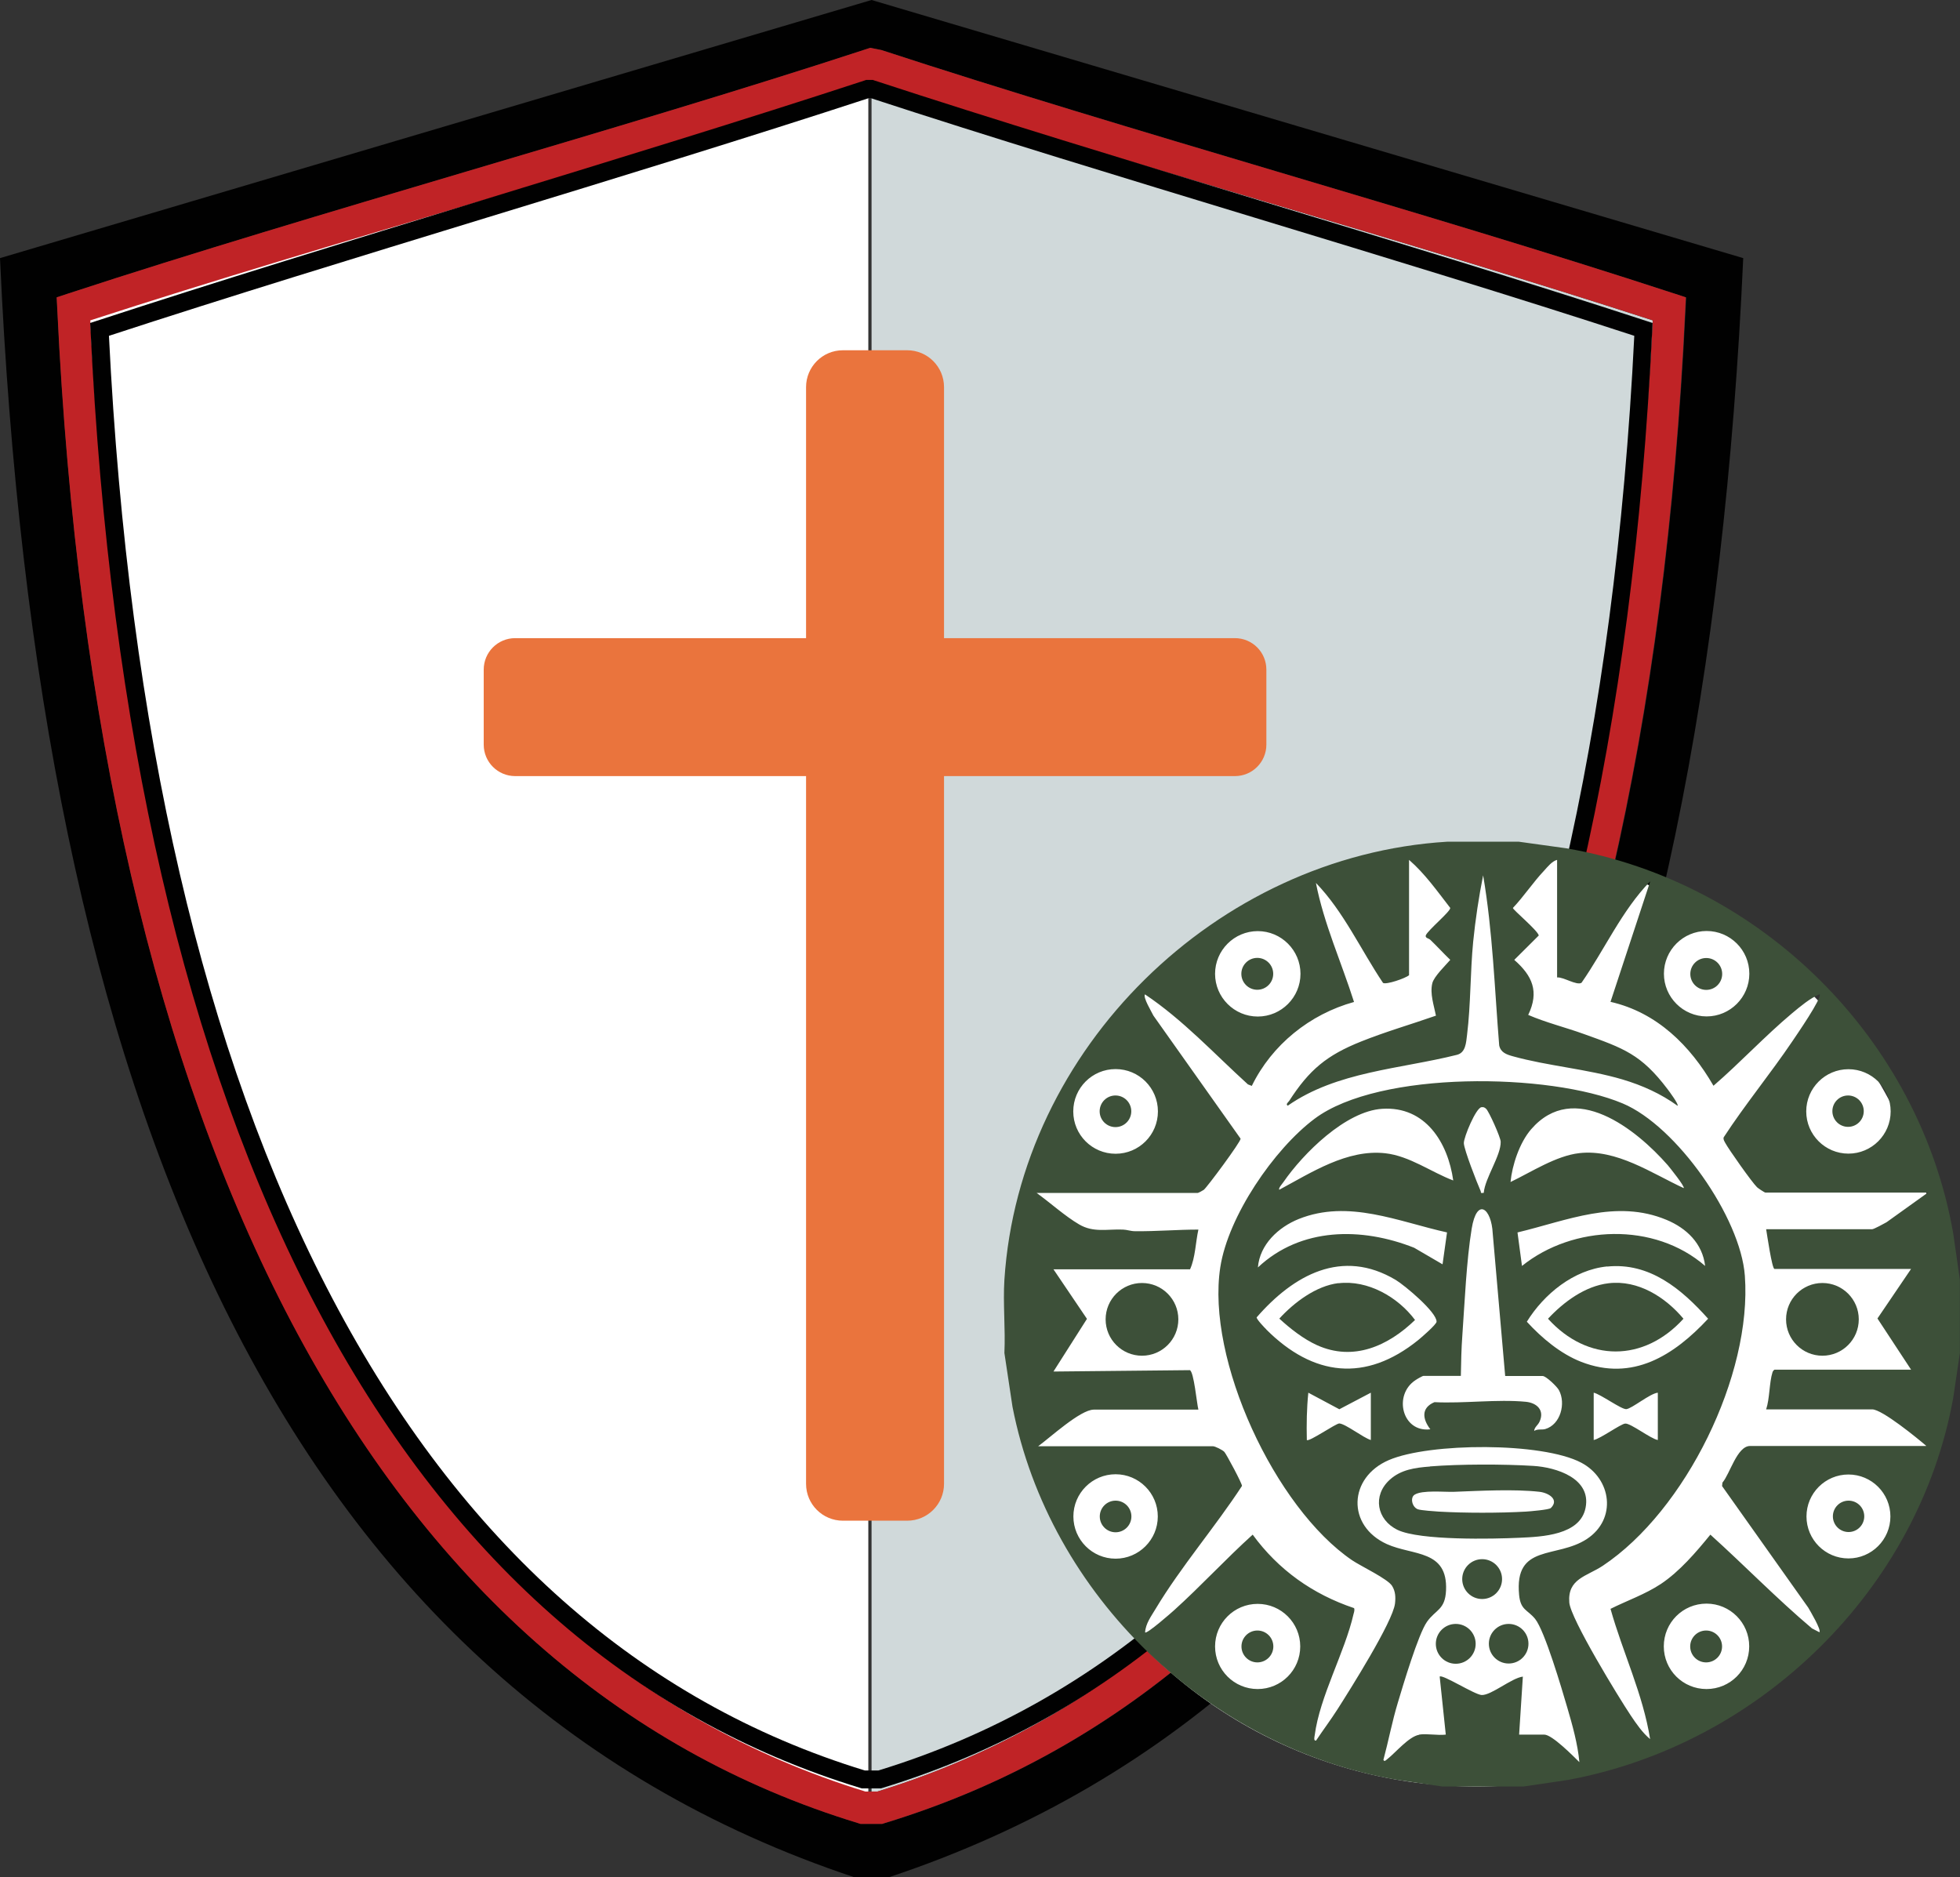 <?xml version="1.0" encoding="UTF-8"?>
<svg id="Layer_1" data-name="Layer 1" xmlns="http://www.w3.org/2000/svg" viewBox="0 0 157.42 150.77">
  <rect x="0" y="0" width="157.42" height="150.77" fill="#333333" stroke="none"/>
  <defs>
    <style>
      .cls-1 {
        fill: #fff;
      }

      .cls-2 {
        fill: none;
      }

      .cls-3 {
        fill: #c02326;
      }

      .cls-4 {
        fill: #d0d9da;
      }

      .cls-5 {
        fill: #3d5039;
      }

      .cls-6 {
        fill: #010101;
      }

      .cls-7 {
        fill: #ea743d;
      }
    </style>
  </defs>
  <path class="cls-4" d="M114.28,104.98c10.6-20.13,16.81-46.79,18.46-79.25-9.68-3.15-20.45-6.36-30.87-9.46-10.74-3.2-21.85-6.51-31.78-9.76-.03,0-.06.02-.09.03v137.34h.48c18.46-5.68,33.2-18.76,43.8-38.9Z"/>
  <path class="cls-1" d="M25.46,104.98C14.86,84.85,8.65,58.19,7,25.73c9.68-3.15,20.45-6.36,30.87-9.46,10.74-3.2,21.85-6.51,31.78-9.76.03,0,.06.02.09.03v137.34h-.48c-18.46-5.68-33.2-18.76-43.8-38.9Z"/>
  <g>
    <path class="cls-2" d="M134.48,23.58c-9.95-3.26-21.1-6.58-31.88-9.79-10.76-3.2-21.89-6.52-31.81-9.77l-.8-.16-.09-.02-.31.1c-9.92,3.25-21.15,6.58-32.01,9.8-10.88,3.23-22.13,6.56-32.09,9.83l-.94.31.05.99c1.59,33.28,7.92,60.64,18.8,81.32,10.97,20.84,26.29,34.37,45.52,40.23l.18.06h1.75l.18-.06c19.24-5.85,34.55-19.39,45.52-40.23,10.88-20.67,17.21-48.03,18.8-81.32l.05-.99-.94-.31Z"/>
    <path class="cls-6" d="M70,0L0,20.73c3.02,66.76,22.11,114.58,68.66,130.05h2.69c46.55-15.47,65.64-63.29,68.66-130.05L70,0ZM116.58,106.19c-10.97,20.84-26.29,34.37-45.52,40.23l-.18.06h-1.75l-.18-.06c-19.24-5.85-34.55-19.39-45.52-40.23C12.53,85.51,6.2,58.16,4.61,24.87l-.05-.99.94-.31c9.95-3.26,21.21-6.6,32.09-9.83,10.86-3.22,22.09-6.55,32.01-9.8l.31-.1.09.02.8.16c9.92,3.25,21.05,6.56,31.81,9.77,10.78,3.21,21.92,6.53,31.88,9.79l.94.31-.05.99c-1.59,33.28-7.92,60.64-18.8,81.32Z"/>
  </g>
  <g>
    <path class="cls-2" d="M70.09,6.51s-.06.02-.09.03c-9.85,3.22-20.95,6.51-31.68,9.69-10.52,3.12-21.39,6.34-31.08,9.5,1.65,32.46,7.86,59.12,18.46,79.25,10.6,20.14,25.34,33.22,43.8,38.9h.98c18.46-5.68,33.2-18.76,43.8-38.9,10.6-20.13,16.81-46.79,18.46-79.25-9.68-3.15-20.45-6.36-30.87-9.46-10.74-3.2-21.85-6.51-31.78-9.76Z"/>
    <path class="cls-3" d="M134.48,23.58c-9.95-3.26-21.1-6.58-31.88-9.79-10.76-3.2-21.89-6.52-31.81-9.77l-.8-.16-.09-.02-.31.1c-9.92,3.25-21.15,6.58-32.01,9.8-10.88,3.23-22.13,6.56-32.09,9.83l-.94.31.05.99c1.59,33.28,7.92,60.64,18.8,81.32,10.97,20.84,26.29,34.37,45.52,40.23l.18.06h1.75l.18-.06c19.24-5.85,34.55-19.39,45.52-40.23,10.88-20.67,17.21-48.03,18.8-81.32l.05-.99-.94-.31ZM114.28,104.98c-10.6,20.14-25.34,33.22-43.8,38.9h-.98c-18.46-5.68-33.2-18.76-43.8-38.9C15.11,84.85,8.9,58.19,7.25,25.73c9.69-3.15,20.55-6.38,31.08-9.5,10.73-3.18,21.82-6.47,31.68-9.69.03,0,.06-.02.09-.03,9.93,3.25,21.04,6.56,31.78,9.76,10.42,3.1,21.19,6.31,30.87,9.46-1.65,32.46-7.86,59.12-18.46,79.25Z"/>
  </g>
  <path class="cls-6" d="M70.76,143.63h-1.54l-.1-.03c-18.47-5.62-33.18-18.63-43.72-38.66C14.91,85.01,8.81,58.62,7.27,26.49l-.03-.55.52-.17c9.62-3.15,20.42-6.46,30.86-9.66,10.44-3.2,21.23-6.5,30.83-9.65l.11-.04h.55s.11.04.11.04c9.61,3.15,20.47,6.45,30.98,9.65,10.52,3.2,21.39,6.51,31.01,9.66l.52.17-.03.55c-1.54,32.12-7.63,58.52-18.13,78.45-10.54,20.03-25.26,33.04-43.72,38.66l-.1.03ZM69.44,142.19h1.11c18.04-5.52,32.43-18.28,42.77-37.92,10.33-19.63,16.37-45.64,17.94-77.3-9.48-3.1-20.14-6.34-30.46-9.48-10.48-3.19-21.31-6.48-30.9-9.62h-.09c-9.59,3.14-20.35,6.44-30.75,9.62-10.25,3.14-20.84,6.38-30.31,9.48,1.57,31.66,7.6,57.67,17.94,77.3,10.34,19.64,24.73,32.4,42.77,37.92Z"/>
  <path class="cls-7" d="M99.18,51.25h-23.36v-20.16c0-1.64-1.33-2.96-2.96-2.96h-5.16c-1.64,0-2.96,1.33-2.96,2.96v20.16h-23.36c-1.4,0-2.53,1.13-2.53,2.53v6.02c0,1.4,1.13,2.53,2.53,2.53h23.36v56.84c0,1.64,1.33,2.96,2.96,2.96h5.16c1.64,0,2.96-1.33,2.96-2.96v-56.84h23.36c1.4,0,2.53-1.13,2.53-2.53v-6.02c0-1.4-1.13-2.53-2.53-2.53Z"/>
  <circle class="cls-1" cx="118.59" cy="105.96" r="37.52"/>
  <g>
    <circle class="cls-5" cx="137.04" cy="78.22" r="1.28"/>
    <circle class="cls-5" cx="100.98" cy="78.21" r="1.28"/>
    <circle class="cls-5" cx="137.03" cy="132.23" r="1.28"/>
    <circle class="cls-5" cx="100.99" cy="132.23" r="1.28"/>
    <circle class="cls-5" cx="89.59" cy="89.25" r="1.27"/>
    <path class="cls-5" d="M121.99,67.6l3.82.53c15.65,2.69,28.35,15.29,31.07,30.95l.53,3.7v5.88l-.53,3.58c-2.77,15.46-15.59,27.88-30.95,30.71l-3.58.53h-6.5l-3.58-.53c-15.2-2.56-27.99-14.81-30.95-29.97l-.65-4.32c.09-1.93-.12-3.97,0-5.88,1.21-18.58,17.04-34.04,35.55-35.18h5.76ZM113.17,69.07v9.25c-.29.25-1.83.78-2.09.62-1.78-2.65-3.17-5.74-5.39-8.03.64,3.28,2.05,6.38,3.06,9.56-3.55.98-6.6,3.44-8.21,6.74l-.31-.12c-2.71-2.46-5.22-5.19-8.27-7.23-.18.24.54,1.41.68,1.71l7,9.88c.02.25-2.72,3.94-2.96,4.11-.08.06-.44.25-.49.25h-12.93c1.09.78,2.27,1.86,3.42,2.53s2.23.36,3.51.41c.33.01.62.13.97.13,1.71.02,3.39-.13,5.09-.13-.23,1.04-.24,2.24-.67,3.19h-10.97l2.69,3.98-2.69,4.23,10.95-.11c.33.11.56,2.68.69,3.17h-8.4c-1.08,0-3.54,2.27-4.47,2.94h14.04c.17,0,.78.3.92.46.16.18,1.45,2.58,1.41,2.73-2.16,3.31-4.9,6.48-6.93,9.86-.35.59-.81,1.19-.85,1.9.13.16,2.13-1.6,2.33-1.78,2.16-1.95,4.15-4.12,6.31-6.07,2.07,2.83,4.81,4.78,8.14,5.9.07.12,0,.34-.04.48-.7,3.08-2.71,6.59-3.12,9.75-.02.13-.1.45.11.41.56-.84,1.17-1.65,1.72-2.51.99-1.55,4.44-7.02,4.62-8.49.06-.51.04-.98-.23-1.42-.35-.57-2.48-1.57-3.21-2.06-6.19-4.21-11.74-16.12-10.59-23.54.63-4.08,4.29-9.46,7.57-11.92,5.2-3.9,18.91-3.69,24.75-1.23,4.33,1.82,9.47,9.16,9.81,13.84.59,7.97-4.76,18.86-11.41,23.29-1.3.86-2.84,1.03-2.69,2.95.1,1.3,3.97,7.63,4.92,9.05.44.66.96,1.42,1.57,1.92-.57-3.61-2.2-6.96-3.18-10.46,1.32-.66,2.77-1.16,4.03-1.99,1.52-1.01,2.85-2.57,3.99-3.97,2.75,2.48,5.33,5.14,8.16,7.53l.6.31c.16-.2-.74-1.7-.9-1.98l-6.92-9.76.03-.28c.6-.69,1.17-2.94,2.22-2.94h14.16c-.72-.62-3.56-2.94-4.35-2.94h-8.52c.29-.87.25-2.17.51-2.98.03-.09.08-.15.16-.21h10.97l-2.7-4.11,2.7-3.98h-10.97c-.2,0-.6-2.78-.67-3.19h8.52c.13,0,.96-.45,1.15-.56l3.32-2.38h-13.05c-.06,0-.58-.34-.67-.43-.4-.38-2.29-3.06-2.56-3.57-.07-.14-.17-.27-.12-.44,1.73-2.65,3.75-5.1,5.52-7.72.28-.42,2.43-3.52,2.18-3.77-.77.32-1.56.99-2.21,1.53-2.16,1.81-4.17,3.97-6.31,5.82-1.86-3.22-4.54-5.89-8.27-6.74l3.19-9.68c-2.28,2.34-3.66,5.48-5.52,8.15-.39.24-1.46-.48-1.96-.43v-9.44c-.39.09-.77.56-1.04.86-.89.94-1.62,2.06-2.51,3,0,.15,1.98,1.79,2.08,2.21l-1.97,1.96c1.46,1.28,2.02,2.55,1.12,4.42,1.41.61,2.99,1,4.46,1.53,3.21,1.15,4.61,1.63,6.73,4.43.13.17.91,1.22.81,1.34-1.36-.98-2.83-1.64-4.44-2.12-2.85-.84-6-1.08-8.8-1.86-.5-.14-.97-.3-1.09-.87-.37-4.56-.52-9.15-1.29-13.66-.35,1.75-.62,3.55-.8,5.33-.24,2.47-.19,5.02-.49,7.47-.08.62-.1,1.45-.83,1.62-4.55,1.14-9.63,1.33-13.57,4.08-.2-.11.04-.28.11-.38,1.62-2.51,3.02-3.67,5.77-4.77,1.97-.79,4.02-1.38,6.02-2.08-.16-.82-.5-1.77-.29-2.61.13-.53,1.06-1.43,1.44-1.87-.54-.52-1.05-1.08-1.59-1.6-.15-.15-.42-.13-.38-.36.17-.43,1.97-1.9,1.97-2.21-1.04-1.34-2.03-2.75-3.31-3.86ZM104.45,78.21c0-1.89-1.54-3.43-3.43-3.43s-3.43,1.54-3.43,3.43,1.54,3.43,3.43,3.43,3.43-1.54,3.43-3.43ZM140.5,78.2c0-1.9-1.54-3.43-3.43-3.43s-3.43,1.54-3.43,3.43,1.54,3.43,3.43,3.43,3.43-1.54,3.43-3.43ZM93,89.26c0-1.88-1.52-3.4-3.4-3.4s-3.4,1.52-3.4,3.4,1.52,3.4,3.4,3.4,3.4-1.52,3.4-3.4ZM151.85,89.26c0-1.87-1.52-3.39-3.39-3.39s-3.39,1.52-3.39,3.39,1.52,3.39,3.39,3.39,3.39-1.52,3.39-3.39ZM119.17,95.79c.1-1.18,1.39-2.99,1.36-4.1-.01-.35-.94-2.43-1.17-2.64-.12-.11-.2-.15-.37-.13-.45.05-1.43,2.42-1.42,2.89.02.53,1.06,3.19,1.34,3.82.07.14-.06.22.26.17ZM116.72,94.81c-.43-3.07-2.25-5.98-5.7-5.76-2.94.18-6.36,3.59-7.95,5.9-.08.12-.42.49-.32.6,2.57-1.38,5.45-3.27,8.51-2.93,1.96.22,3.67,1.51,5.47,2.19ZM135.23,95.42c.11-.12-1.12-1.65-1.28-1.84-2.54-2.9-7.53-6.87-10.98-2.88-.93,1.08-1.52,2.88-1.65,4.23,1.67-.8,3.66-2.11,5.53-2.32,2.99-.34,5.79,1.61,8.38,2.81ZM120.89,110.5l-1-11.45c-.1-2.01-1.27-2.93-1.69-.37s-.56,5.89-.75,8.57c-.08,1.07-.1,2.17-.12,3.25h-3c-.08,0-.53.26-.64.34-1.81,1.18-1.08,4.23,1.19,3.95-.63-.82-.76-1.72.33-2.18,2.34.12,5.03-.25,7.34-.03.9.09,1.52.69,1.1,1.6-.14.3-.41.43-.43.74.28-.18.61-.07.89-.15,1.23-.36,1.67-2.06,1.1-3.12-.15-.29-1.04-1.14-1.31-1.14h-3ZM116.23,98.98c-3.93-.87-7.92-2.68-11.92-1.08-1.64.66-3.13,2.05-3.28,3.89,3.45-3.24,8.33-3.25,12.55-1.58l2.28,1.33.36-2.57ZM136.95,101.67c-.21-1.8-1.49-3.03-3.1-3.7-4.05-1.69-8,.06-11.97,1.01l.36,2.69c4.1-3.3,10.64-3.54,14.71,0ZM101.7,106.77c3.77,3.77,7.98,4.27,12.21.85.26-.21,1.46-1.25,1.47-1.47.02-.77-2.56-2.92-3.27-3.35-4.33-2.59-8.23-.39-11.18,3-.02.14.62.82.78.97ZM129.08,101.71c-2.69.27-5.07,2.21-6.45,4.44,1.19,1.3,2.7,2.57,4.36,3.22,4.14,1.61,7.46-.52,10.2-3.46-2.13-2.38-4.69-4.54-8.11-4.19ZM110.1,111.85l-2.53,1.33-2.49-1.33c-.13,1.26-.15,2.53-.12,3.8.16.18,2.34-1.34,2.61-1.33.5.03,1.94,1.16,2.53,1.33v-3.8ZM133.15,111.85c-.63.06-2.08,1.28-2.53,1.32-.38.04-2.08-1.21-2.62-1.32v3.8c.55-.11,2.16-1.29,2.53-1.32.44-.04,2.04,1.22,2.62,1.32v-3.8ZM113.97,139.31c.63-.1,1.49.08,2.15,0l-.49-4.66c.21-.21,2.8,1.45,3.37,1.48.78.03,2.39-1.36,3.31-1.48l-.3,4.66h2.02c.63,0,2.32,1.72,2.82,2.21-.13-1.45-.56-2.98-.98-4.41s-1.8-6.14-2.58-7.1c-.62-.75-1.16-.69-1.28-1.91-.4-4.16,3.01-2.9,5.44-4.5s1.99-4.84-.45-6.13c-3.15-1.66-12.19-1.61-15.45-.21s-3.4,5.28-.16,6.75c2.09.94,4.9.43,4.75,3.72-.07,1.57-.83,1.53-1.53,2.52s-1.92,5.09-2.34,6.49c-.46,1.52-.75,3.07-1.16,4.6.09.18.21.01.31-.06.67-.52,1.73-1.82,2.57-1.96ZM92.99,121.79c0-1.87-1.52-3.39-3.39-3.39s-3.39,1.52-3.39,3.39,1.52,3.39,3.39,3.39,3.39-1.52,3.39-3.39ZM151.83,121.79c0-1.86-1.51-3.37-3.37-3.37s-3.37,1.51-3.37,3.37,1.51,3.37,3.37,3.37,3.37-1.51,3.37-3.37ZM104.43,132.23c0-1.89-1.53-3.42-3.42-3.42s-3.42,1.53-3.42,3.42,1.53,3.42,3.42,3.42,3.42-1.53,3.42-3.42ZM140.49,132.22c0-1.89-1.53-3.43-3.43-3.43s-3.43,1.53-3.43,3.43,1.53,3.43,3.43,3.43,3.43-1.53,3.43-3.43Z"/>
    <circle class="cls-5" cx="89.6" cy="121.79" r="1.27"/>
    <circle class="cls-5" cx="91.72" cy="105.96" r="2.92"/>
    <circle class="cls-5" cx="148.43" cy="89.24" r="1.26"/>
    <circle class="cls-5" cx="146.37" cy="105.96" r="2.92"/>
    <circle class="cls-5" cx="148.47" cy="121.78" r="1.26"/>
    <g>
      <path class="cls-5" d="M114.86,117.77c2.38-.19,5.92-.19,8.3-.04,1.8.11,4.65.98,4.19,3.35-.42,2.22-3.52,2.34-5.3,2.42-2.17.1-8,.23-9.8-.63-1.68-.81-2.03-2.76-.63-4.03.9-.82,2.05-.97,3.23-1.06ZM124.54,121.13c.74-.71-.19-1.24-.89-1.32-2.05-.23-4.79-.08-6.86,0-.79.03-2.55-.16-3.17.23-.39.24-.2,1.03.28,1.18.25.08,1.31.16,1.66.18,2.1.12,4.89.12,6.99,0,.34-.02,1.85-.15,1.99-.28Z"/>
      <circle class="cls-5" cx="119.04" cy="126.82" r="1.6"/>
      <circle class="cls-5" cx="116.92" cy="132.02" r="1.6"/>
      <circle class="cls-5" cx="121.17" cy="132.01" r="1.59"/>
      <path class="cls-5" d="M107.5,103.06c2.36-.28,4.77,1.1,6.15,2.95-2.15,2.08-4.94,3.35-7.88,2.02-1.08-.49-2.15-1.33-3.02-2.13,1.19-1.3,2.95-2.63,4.75-2.85Z"/>
      <path class="cls-5" d="M129.2,103.06c2.37-.28,4.55,1.11,6.01,2.85-3.18,3.5-7.7,3.51-10.88,0,1.26-1.35,2.98-2.63,4.87-2.85Z"/>
    </g>
  </g>
</svg>